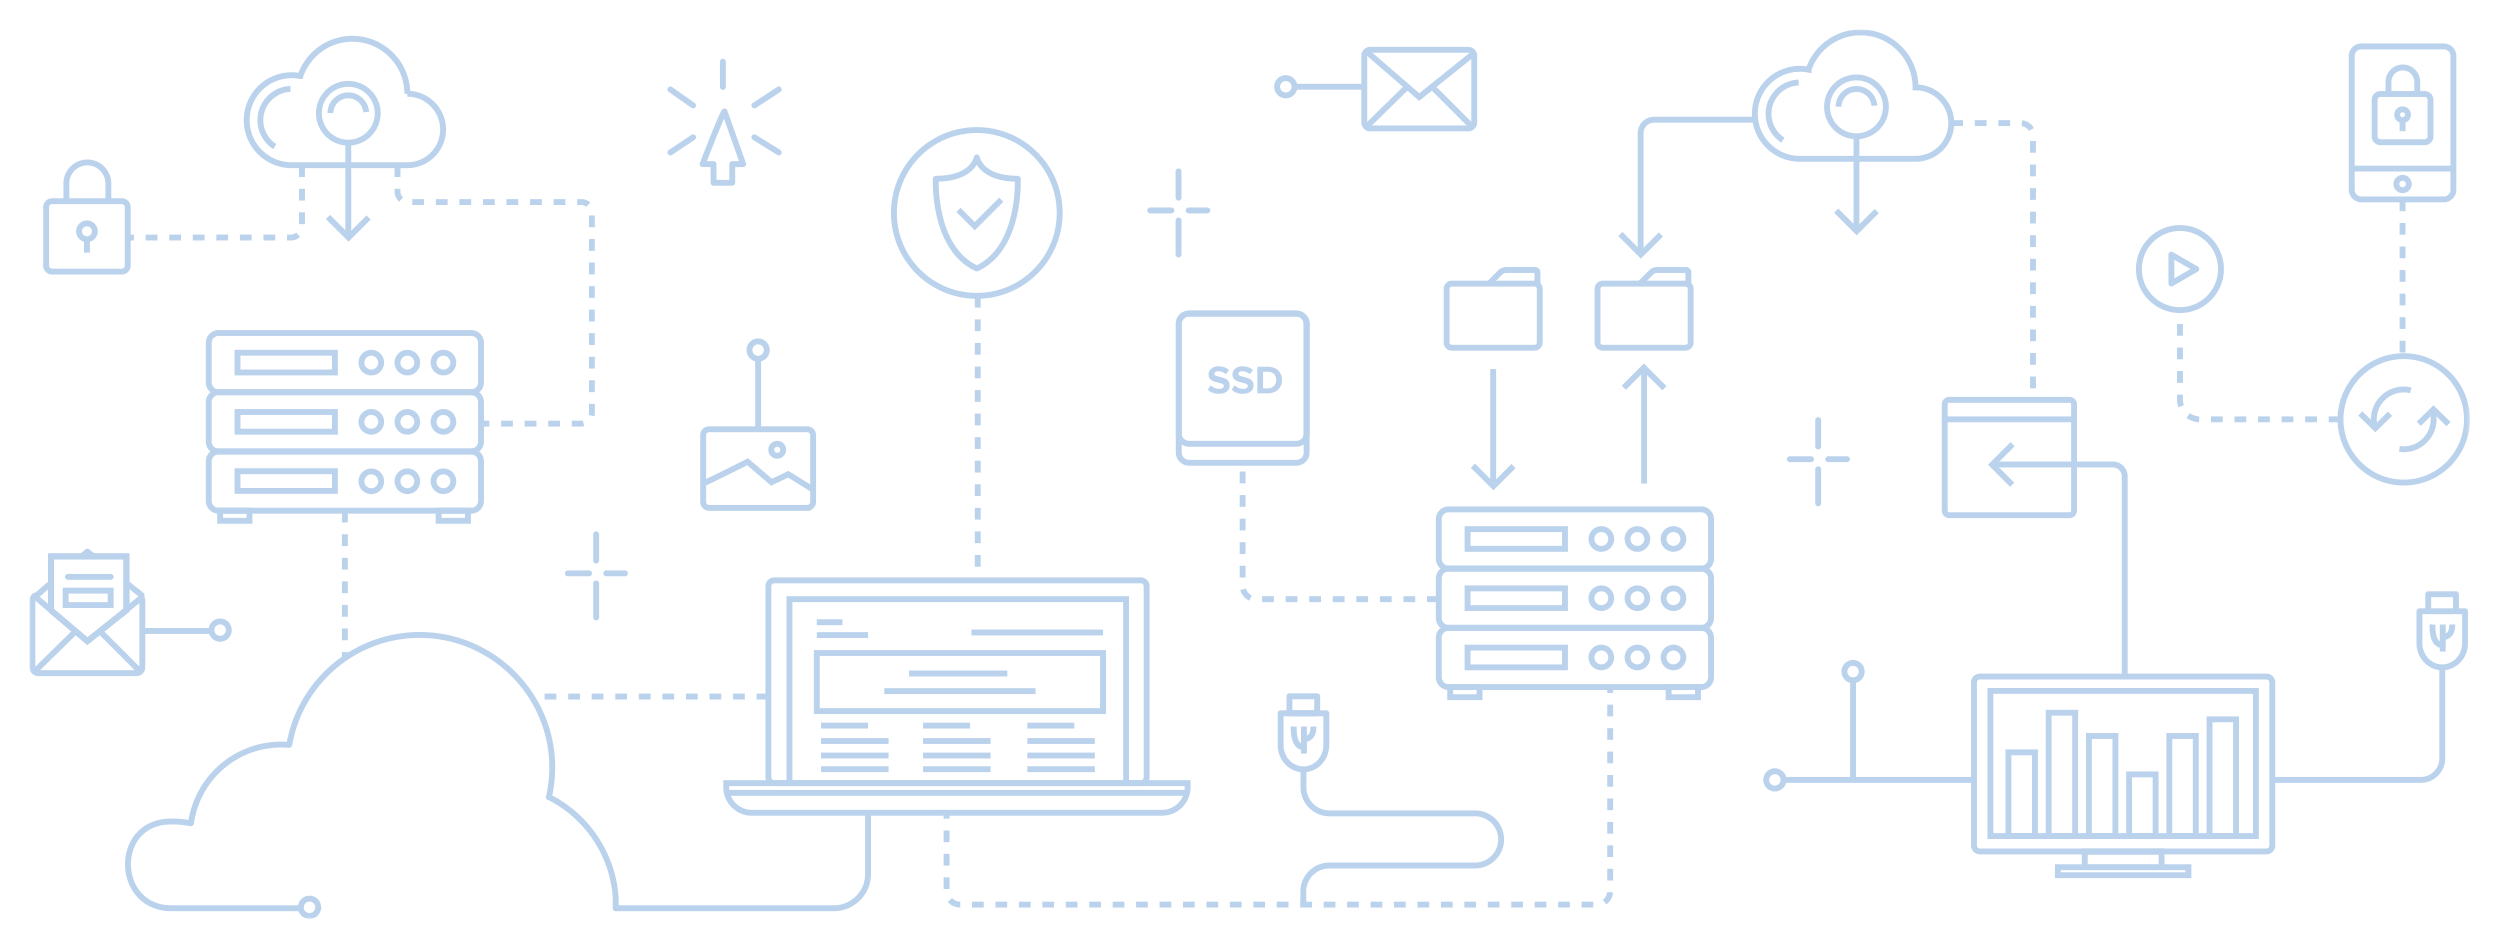 <svg xmlns="http://www.w3.org/2000/svg" xmlns:xlink="http://www.w3.org/1999/xlink" width="849" height="322" viewBox="0 0 849 322">
    <defs>
        <path id="a" d="M0 302h828.781V0H0z"/>
    </defs>
    <g fill="none" fill-rule="evenodd" opacity=".4" transform="translate(10 10)">
        <path stroke="#538FCF" stroke-linecap="round" stroke-linejoin="round" stroke-width="2" d="M1.774 192.766l4.774-4.122-4.774 4.122zM17.903 178.84l1.764-1.523 1.75 1.405M33.29 188.262l4.778 3.84"/>
        <path stroke="#538FCF" stroke-linejoin="round" stroke-width="2" d="M424.901 232.239v10.805c0 4.55 3.474 8.237 7.757 8.237 4.284 0 7.755-3.687 7.755-8.237v-10.805h-15.512z"/>
        <mask id="b" fill="#fff">
            <use xlink:href="#a"/>
        </mask>
        <path stroke="#538FCF" stroke-linejoin="round" stroke-width="2" d="M427.897 232.238h9.415v-5.777h-9.415zM432.818 236.732v9.2M429.395 236.732s-.642 6.847 3.424 7.061M436.027 236.732c.122 3.966-2.294 4.158-3.209 4.386M432.657 251.28v6.092a8.85 8.85 0 0 0 8.85 8.849h49.43a8.85 8.85 0 0 1 0 17.7h-49.483a8.85 8.85 0 0 0-8.85 8.849v3.989" mask="url(#b)"/>
        <path stroke="#538FCF" stroke-width="2" d="M430.233 147.168H393.8a3.502 3.502 0 0 1-3.492-3.492V99.982a3.503 3.503 0 0 1 3.493-3.493h36.433a3.503 3.503 0 0 1 3.492 3.493v43.696a3.502 3.502 0 0 1-3.493 3.492zM150.023 123.2H64.226a3.343 3.343 0 0 1-3.333-3.332v-13.451c0-1.833 1.5-3.333 3.333-3.333h85.797c1.833 0 3.333 1.5 3.333 3.333v13.45c0 1.834-1.5 3.334-3.333 3.334zM128.34 21.847c0-10.313-8.36-18.673-18.674-18.673-8.206 0-15.16 5.3-17.665 12.658a15.386 15.386 0 0 0-2.94-.289c-8.44 0-15.282 6.842-15.282 15.282 0 8.44 6.842 15.281 15.282 15.281h39.279c6.698 0 12.129-5.43 12.129-12.129s-5.431-12.13-12.13-12.13z" mask="url(#b)"/>
        <path stroke="#538FCF" stroke-width="2" d="M83.321 39.779a10.638 10.638 0 0 1-4.899-8.954c0-5.73 4.552-10.415 10.23-10.631M119.444 113.142a3.348 3.348 0 1 1-6.697.001 3.348 3.348 0 0 1 6.697 0zM131.69 113.142a3.348 3.348 0 1 1-6.696.002 3.348 3.348 0 0 1 6.696-.002zM143.938 113.142a3.348 3.348 0 1 1-6.697.001 3.348 3.348 0 0 1 6.697 0zM70.661 116.491h33.078v-6.697H70.661zM150.023 143.319H64.226a3.343 3.343 0 0 1-3.333-3.334v-13.45c0-1.834 1.5-3.334 3.333-3.334h85.797c1.833 0 3.333 1.5 3.333 3.334v13.45c0 1.834-1.5 3.334-3.333 3.334z" mask="url(#b)"/>
        <path stroke="#538FCF" stroke-width="2" d="M119.444 133.26a3.348 3.348 0 1 1-6.697 0 3.348 3.348 0 0 1 6.697 0zM131.69 133.26a3.348 3.348 0 1 1-6.696 0 3.348 3.348 0 0 1 6.696 0zM143.938 133.26a3.348 3.348 0 1 1-6.697 0 3.348 3.348 0 0 1 6.697 0zM70.661 136.608h33.078v-6.696H70.661zM150.023 163.436H64.226a3.343 3.343 0 0 1-3.333-3.333v-13.45c0-1.834 1.5-3.334 3.333-3.334h85.797c1.833 0 3.333 1.5 3.333 3.333v13.451c0 1.833-1.5 3.333-3.333 3.333z" mask="url(#b)"/>
        <path stroke="#538FCF" stroke-width="2" d="M119.444 153.377a3.35 3.35 0 1 1-6.698 0 3.35 3.35 0 0 1 6.698 0zM131.69 153.377a3.349 3.349 0 1 1-6.697 0 3.349 3.349 0 0 1 6.697 0zM143.938 153.377a3.35 3.35 0 1 1-6.699 0 3.35 3.35 0 0 1 6.699 0zM70.661 156.726h33.078v-6.697H70.661zM64.762 166.87h9.962v-3.434h-9.962zM138.956 166.87h9.962v-3.434h-9.962zM567.741 183.096h-85.796a3.343 3.343 0 0 1-3.334-3.333v-13.45c0-1.834 1.5-3.334 3.334-3.334h85.796c1.834 0 3.334 1.5 3.334 3.333v13.451c0 1.833-1.5 3.333-3.334 3.333z" mask="url(#b)"/>
        <path stroke="#538FCF" stroke-width="2" d="M537.163 173.038a3.348 3.348 0 1 1-6.696.001 3.348 3.348 0 0 1 6.696-.001zM549.41 173.038a3.348 3.348 0 1 1-6.697 0 3.348 3.348 0 0 1 6.697 0zM561.656 173.038a3.348 3.348 0 1 1-6.696.001 3.348 3.348 0 0 1 6.696-.001zM488.38 176.386h33.078v-6.697H488.38zM567.741 203.213h-85.796a3.343 3.343 0 0 1-3.334-3.333v-13.45c0-1.834 1.5-3.334 3.334-3.334h85.796c1.834 0 3.334 1.5 3.334 3.333v13.451c0 1.833-1.5 3.333-3.334 3.333z" mask="url(#b)"/>
        <path stroke="#538FCF" stroke-width="2" d="M537.163 193.155a3.348 3.348 0 1 1-6.696.001 3.348 3.348 0 0 1 6.696-.001zM549.41 193.155a3.348 3.348 0 1 1-6.697 0 3.348 3.348 0 0 1 6.697 0zM561.656 193.155a3.348 3.348 0 1 1-6.696.001 3.348 3.348 0 0 1 6.696-.001zM488.38 196.503h33.078v-6.696H488.38zM567.741 223.332h-85.796a3.343 3.343 0 0 1-3.334-3.333v-13.451c0-1.834 1.5-3.334 3.334-3.334h85.796c1.834 0 3.334 1.5 3.334 3.334v13.45c0 1.834-1.5 3.334-3.334 3.334z" mask="url(#b)"/>
        <path stroke="#538FCF" stroke-width="2" d="M537.163 213.273a3.348 3.348 0 1 1-6.696 0 3.348 3.348 0 0 1 6.696 0zM549.41 213.273a3.348 3.348 0 1 1-6.696 0 3.348 3.348 0 0 1 6.696 0zM561.656 213.273a3.348 3.348 0 1 1-6.696 0 3.348 3.348 0 0 1 6.696 0zM488.38 216.621h33.078v-6.696H488.38zM697.977 284.472h26.089v-5.281h-26.089zM482.48 226.765h9.962v-3.434h-9.962zM556.676 226.765h9.962v-3.434h-9.962zM688.856 287.221h44.331v-2.708h-44.331zM349.864 62.318c0 15.545-12.602 28.146-28.146 28.146-15.543 0-28.145-12.601-28.145-28.146 0-15.544 12.602-28.145 28.145-28.145 15.544 0 28.146 12.6 28.146 28.145zM377.389 255.956H252.946c-1.1 0-2-.9-2-2v-64.863c0-1.101.9-2 2-2h124.443c1.1 0 2 .899 2 2v64.863c0 1.1-.9 2-2 2z" mask="url(#b)"/>
        <path stroke="#538FCF" stroke-width="2" d="M258.103 255.956v-62.48h114.322v62.48" mask="url(#b)"/>
        <path stroke="#538FCF" stroke-width="2" d="M267.388 231.486h97.202v-19.73h-97.202zM267.388 205.662h17.409M290.31 224.715h51.358M298.725 218.72h33.368M267.388 201.31h8.705M268.839 236.418h15.958M319.906 204.792h44.684M268.839 241.641h22.922M268.839 251.216h22.922M268.839 246.574h22.922M303.481 236.418h15.96M303.481 241.641h22.923M303.481 251.216h22.923M303.481 246.574h22.923M338.881 236.418h15.959M338.881 241.641h22.922M338.881 251.216h22.922M338.881 246.574h22.922M819.928 57.709h-28.03a3.26 3.26 0 0 1-3.25-3.25V9.02a3.26 3.26 0 0 1 3.25-3.25h28.03a3.26 3.26 0 0 1 3.25 3.25v45.438a3.26 3.26 0 0 1-3.25 3.25zM823.178 47.263h-34.53" mask="url(#b)"/>
        <path stroke="#538FCF" stroke-width="2" d="M808.017 52.49a2.103 2.103 0 1 1-4.207.002 2.103 2.103 0 0 1 4.207-.001zM495.683 86.322l3.748-3.748a3.058 3.058 0 0 1 2.158-.895h9.755c.432 0 .78.35.78.782v3.86M546.932 86.322l3.749-3.748a3.054 3.054 0 0 1 2.158-.895h9.755c.43 0 .78.35.78.782v3.86" mask="url(#b)"/>
        <path stroke="#538FCF" stroke-linejoin="round" stroke-width="2" d="M92.543 298.439h-44.34c-19.005 0-19.95-28.595-.964-29.426a31.054 31.054 0 0 1 7.446.566l.187-.044c2.08-15.074 15.014-26.681 30.658-26.681.885 0 1.761.037 2.627.109l.11-.153c3.745-21.425 22.654-37.636 45.258-37.165 23.712.493 43.19 19.704 43.99 43.407a45.217 45.217 0 0 1-1.122 11.699l.438.129c12.513 6.487 21.29 19.179 22.256 34.002v3.557h74.091c6.417 0 11.62-5.202 11.62-11.619v-20.806" mask="url(#b)"/>
        <path stroke="#538FCF" stroke-width="2" d="M692.804 164.959h-40.828a1.551 1.551 0 0 1-1.547-1.547v-36.086c0-.85.696-1.546 1.547-1.546h40.828c.85 0 1.547.696 1.547 1.546v36.086c0 .85-.696 1.547-1.547 1.547zM694.35 132.409H650.43" mask="url(#b)"/>
        <path stroke="#538FCF" stroke-dasharray="4" stroke-width="2" d="M322.04 90.463v96.63M250.945 226.553h-80.373M107.124 163.436v49.696M124.994 46.106v8.947a3.57 3.57 0 0 0 3.57 3.571h58.868a3.57 3.57 0 0 1 3.571 3.57V130.3a3.57 3.57 0 0 1-3.57 3.57h-34.078M92.543 46.106v20.762c0 2.096-1.7 3.797-3.797 3.797H33.377" mask="url(#b)"/>
        <path stroke="#538FCF" stroke-width="2" d="M118.275 28.463c0 5.517-4.474 9.99-9.99 9.99-5.517 0-9.99-4.473-9.99-9.99 0-5.518 4.472-9.989 9.99-9.989 5.517 0 9.99 4.471 9.99 9.99zM108.285 38.453v32.212M497.085 115.341v38.881M548.335 115.341v38.881" mask="url(#b)"/>
        <path stroke="#538FCF" stroke-dasharray="4" stroke-width="2" d="M805.913 57.709v53.23" mask="url(#b)"/>
        <path stroke="#538FCF" stroke-width="2" d="M536.825 223.332v2" mask="url(#b)"/>
        <path stroke="#538FCF" stroke-dasharray="3.981,3.981" stroke-width="2" d="M536.825 229.312v63.3a4.592 4.592 0 0 1-4.592 4.592h-216.18a4.591 4.591 0 0 1-4.592-4.592v-22.607" mask="url(#b)"/>
        <path stroke="#538FCF" stroke-width="2" d="M311.461 268.014v-2M490.193 148.144l6.965 6.964 6.818-6.818M101.394 63.7l6.964 6.965 6.818-6.818M555.226 121.828l-6.964-6.963-6.818 6.818M102.204 28.403a6.081 6.081 0 0 1 12.148-.34M640.512 19.673C640.512 9.36 632.152 1 621.838 1c-8.206 0-15.16 5.301-17.665 12.66a15.306 15.306 0 0 0-2.94-.29c-8.44 0-15.282 6.841-15.282 15.282 0 8.44 6.842 15.281 15.282 15.281h39.279c6.698 0 12.129-5.43 12.129-12.129s-5.431-12.13-12.13-12.13z" mask="url(#b)"/>
        <path stroke="#538FCF" stroke-width="2" d="M595.493 37.605c-2.945-1.895-4.899-5.2-4.899-8.955 0-5.728 4.551-10.414 10.23-10.63M630.445 26.289c0 5.518-4.472 9.989-9.989 9.989s-9.989-4.471-9.989-9.99c0-5.516 4.472-9.987 9.99-9.987 5.516 0 9.988 4.47 9.988 9.988zM620.456 36.278V68.49M613.566 61.527l6.964 6.964 6.818-6.818M540.263 69.474l6.964 6.964 6.818-6.818M666.52 147.734h40.987a4.045 4.045 0 0 1 4.045 4.046v67.409" mask="url(#b)"/>
        <path stroke="#538FCF" stroke-width="2" d="M673.484 140.843l-6.965 6.963 6.818 6.82M614.376 26.23a6.081 6.081 0 0 1 12.148-.342M264.13 162.47h-33.333c-1.1 0-2-.9-2-2v-22.696c0-1.1.9-2 2-2h33.333c1.101 0 2 .9 2 2v22.695c0 1.1-.899 2-2 2z" mask="url(#b)"/>
        <path stroke="#538FCF" stroke-width="2" d="M228.797 154.151c.58 0 15.088-7.351 15.088-7.351l8.125 6.964 5.686-2.715 8.434 5.23M255.975 142.738a2.03 2.03 0 1 1-4.062 0 2.03 2.03 0 0 1 4.062 0zM488.642 33.605h-33.333c-1.101 0-2-.9-2-2V8.911c0-1.101.899-2 2-2h33.333c1.1 0 2 .899 2 2v22.694c0 1.1-.9 2-2 2z" mask="url(#b)"/>
        <path stroke="#538FCF" stroke-width="2" d="M454.082 7.516l17.893 15.45 18.402-14.785M467.913 19.459l-13.83 13.54M476.34 19.459l13.528 13.54M38.082 192.942c.16.287.251.618.251.968v22.695c0 1.1-.899 2-2 2H3c-1.1 0-2-.9-2-2V193.91c0-.813.491-1.516 1.191-1.828M15.605 204.459l-13.831 13.54M24.032 204.459l13.527 13.54M827.781 132.412c0 11.858-9.613 21.472-21.472 21.472-11.858 0-21.47-9.614-21.47-21.472s9.612-21.472 21.47-21.472c11.86 0 21.472 9.614 21.472 21.472zM547.154 75.524V35.242a4.592 4.592 0 0 1 4.591-4.591h34.206" mask="url(#b)"/>
        <path stroke="#538FCF" stroke-dasharray="4" stroke-width="2" d="M652.64 31.803h23.48a4.278 4.278 0 0 1 4.279 4.278v88.591" mask="url(#b)"/>
        <path stroke="#538FCF" stroke-width="2" d="M429.596 19.459a2.94 2.94 0 1 1-5.88 0 2.94 2.94 0 0 1 5.88 0zM250.404 108.886a2.941 2.941 0 0 1-5.882 0 2.941 2.941 0 0 1 5.882 0zM98.05 298.06a2.94 2.94 0 1 1-5.878 0 2.94 2.94 0 0 1 5.879 0zM67.702 203.936a2.941 2.941 0 1 1-5.881-.003 2.941 2.941 0 0 1 5.881.003zM453.309 19.459H429.51M62.131 204.275H38.333M247.464 136.048V112.25M31.377 82.232H7.667c-1.1 0-2-.9-2-2V60.333c0-1.101.9-2 2-2h23.71c1.101 0 2 .899 2 2v19.899c0 1.1-.899 2-2 2z" mask="url(#b)"/>
        <path stroke="#538FCF" stroke-width="2" d="M12.537 58.16V52.3c0-3.921 3.208-7.13 7.13-7.13 3.921 0 7.13 3.209 7.13 7.13v6.034M22.207 68.55a2.685 2.685 0 1 1-5.37 0 2.685 2.685 0 0 1 5.37 0zM19.523 71.235v4.57M813.405 38.3h-14.984c-1.1 0-2-.899-2-2V23.926c0-1.1.9-2 2-2h14.984c1.101 0 2 .9 2 2V36.3c0 1.101-.899 2-2 2z" mask="url(#b)"/>
        <path stroke="#538FCF" stroke-width="2" d="M801.128 21.81v-4.017a4.897 4.897 0 0 1 4.884-4.884c2.686 0 4.885 2.197 4.885 4.884v4.134M807.752 28.927a1.839 1.839 0 1 1-3.677.001 1.839 1.839 0 0 1 3.677 0zM805.913 30.766v3.761" mask="url(#b)"/>
        <path stroke="#538FCF" stroke-dasharray="4" stroke-width="2" d="M478.611 193.475h-62.033a4.592 4.592 0 0 1-4.59-4.59V147.96" mask="url(#b)"/>
        <path stroke="#538FCF" stroke-width="2" d="M245.298 266.014H384.65a8.666 8.666 0 0 0 8.666-8.666v-1.393H236.63v1.393a8.666 8.666 0 0 0 8.667 8.666zM237.194 259.255h155.497M759.672 279.151H662.37c-1.099 0-2-.9-2-2v-55.4c0-1.1.901-2 2-2h97.302c1.101 0 2 .9 2 2v55.4c0 1.1-.899 2-2 2z" mask="url(#b)"/>
        <path stroke="#538FCF" stroke-width="2" d="M665.939 273.924h90.165v-49.278h-90.165zM430.233 140.708H393.8a3.503 3.503 0 0 1-3.492-3.493V99.98a3.502 3.502 0 0 1 3.493-3.492h36.433a3.502 3.502 0 0 1 3.492 3.492v37.235a3.503 3.503 0 0 1-3.493 3.493z" mask="url(#b)"/>
        <path fill="#538FCF" d="M400.143 122.296l1.042-1.464a3.959 3.959 0 0 0 2.87 1.22c1.057 0 1.57-.488 1.57-1.003 0-1.598-5.198-.5-5.198-3.9 0-1.502 1.3-2.748 3.426-2.748 1.435 0 2.626.434 3.519 1.26l-1.07 1.407c-.73-.675-1.705-.987-2.626-.987-.826 0-1.286.364-1.286.906 0 1.436 5.187.475 5.187 3.846 0 1.651-1.18 2.898-3.617 2.898-1.733 0-2.978-.581-3.817-1.435M408.27 122.296l1.043-1.464a3.959 3.959 0 0 0 2.87 1.22c1.057 0 1.57-.488 1.57-1.003 0-1.598-5.198-.5-5.198-3.9 0-1.502 1.3-2.748 3.426-2.748 1.436 0 2.626.434 3.519 1.26l-1.07 1.407c-.73-.675-1.705-.987-2.625-.987-.827 0-1.287.364-1.287.906 0 1.436 5.187.475 5.187 3.846 0 1.651-1.18 2.898-3.617 2.898-1.732 0-2.978-.581-3.817-1.435M423.4 119.06c0-1.599-.976-2.83-2.83-2.83h-1.64v5.645h1.64c1.786 0 2.83-1.286 2.83-2.816zm-6.392 4.508v-9.03h3.562c2.83 0 4.793 1.8 4.793 4.521 0 2.722-1.964 4.51-4.793 4.51h-3.563z" mask="url(#b)"/>
        <path stroke="#538FCF" stroke-width="2" d="M511.149 108.084h-28.127a1.75 1.75 0 0 1-1.75-1.75V88.072c0-.967.783-1.75 1.75-1.75h28.127c.966 0 1.75.783 1.75 1.75v18.262a1.75 1.75 0 0 1-1.75 1.75zM562.399 108.084H534.27a1.75 1.75 0 0 1-1.75-1.75V88.072c0-.967.784-1.75 1.75-1.75h28.128c.966 0 1.75.783 1.75 1.75v18.262a1.75 1.75 0 0 1-1.75 1.75zM791.555 130.403l5.103 4.996 4.996-4.892M821.515 134.017l-5.103-4.996-4.996 4.892" mask="url(#b)"/>
        <path stroke="#538FCF" stroke-width="2" d="M796.464 134.91c-.202-.8-.31-1.637-.31-2.498 0-5.608 4.546-10.155 10.156-10.155.833 0 1.642.099 2.417.289M816.038 129.49c.277.926.427 1.906.427 2.922 0 5.608-4.547 10.155-10.156 10.155-.498 0-.987-.036-1.465-.104" mask="url(#b)"/>
        <path stroke="#538FCF" stroke-linejoin="round" stroke-width="2" d="M811.638 197.588v10.806c0 4.548 3.473 8.237 7.756 8.237s7.756-3.689 7.756-8.237v-10.806h-15.512zM814.633 197.588h9.414v-5.776h-9.414zM819.554 202.082v9.2M816.131 202.082s-.642 6.847 3.423 7.062M822.764 202.082c.12 3.967-2.295 4.159-3.21 4.387M819.394 216.631v30.931a7.29 7.29 0 0 1-7.29 7.29h-50.432" mask="url(#b)"/>
        <path stroke="#538FCF" stroke-width="2" d="M672.069 273.924h9v-28.421h-9zM685.727 273.925h9V232.04h-9zM699.385 273.924h9v-33.99h-9zM713.043 273.924h9v-20.942h-9zM726.701 273.924h9v-33.99h-9zM740.359 273.925h9V234.29h-9zM595.698 254.851a2.94 2.94 0 1 1-5.88 0 2.94 2.94 0 0 1 5.88 0zM622.236 218.072a2.94 2.94 0 1 1-5.88 0 2.94 2.94 0 0 1 5.88 0zM659.38 254.851h-63.682" mask="url(#b)"/>
        <path stroke="#538FCF" stroke-linejoin="round" stroke-width="2" d="M744.253 81.376c0 7.7-6.243 13.942-13.943 13.942-7.7 0-13.944-6.242-13.944-13.942s6.243-13.943 13.944-13.943c7.7 0 13.943 6.242 13.943 13.943z" mask="url(#b)"/>
        <path stroke="#538FCF" stroke-linejoin="round" stroke-width="2" d="M735.877 81.376l-8.472-4.892v9.785z" mask="url(#b)"/>
        <path stroke="#538FCF" stroke-width="2" d="M7.322 197.307v-18.356H32.93v18.358l-13.262 10.43-12.345-10.432" mask="url(#b)"/>
        <path stroke="#538FCF" stroke-width="2" d="M1.774 192.516l17.894 15.222 18.4-14.785" mask="url(#b)"/>
        <path stroke="#538FCF" stroke-linecap="round" stroke-linejoin="round" stroke-width="2" d="M13.031 185.897h14.55" mask="url(#b)"/>
        <path stroke="#538FCF" stroke-width="2" d="M7.322 197.307v-18.356H32.93v18.358" mask="url(#b)"/>
        <path stroke="#538FCF" stroke-width="2" d="M12.291 195.484h15.29v-4.896h-15.29z" mask="url(#b)"/>
        <path stroke="#538FCF" stroke-dasharray="4" stroke-width="2" d="M784.838 132.412h-47.72a6.808 6.808 0 0 1-6.808-6.81V95.32" mask="url(#b)"/>
        <path stroke="#538FCF" stroke-linecap="round" stroke-linejoin="round" stroke-width="2" d="M236.045 27.84c-.657.163-7.44 17.89-7.44 17.89h3.719v6.345h6.347V45.73h3.721l-6.347-17.89zM235.498 19.524v-8.559M225.37 36.641l-7.702 5.135M225.37 25.8l-7.702-5.42M246.195 25.8l8.273-5.42M246.195 36.641l8.273 5.135" mask="url(#b)"/>
        <path stroke="#538FCF" stroke-linejoin="round" stroke-width="2" d="M321.719 81.178c15.088-6.964 13.928-30.467 13.928-30.467-12.767 0-13.928-7.254-13.928-7.254s-1.16 7.254-13.928 7.254c0 0-1.16 23.503 13.928 30.467z" mask="url(#b)"/>
        <path stroke="#538FCF" stroke-width="2" d="M315.51 61.302l5.515 5.514 8.994-8.995" mask="url(#b)"/>
        <path stroke="#538FCF" stroke-linecap="round" stroke-linejoin="round" stroke-width="2" d="M390.237 57.131v-8.935M387.813 61.462h-7.204M393.66 61.462h6.348M390.237 64.885V76.44M607.456 141.614v-8.935M605.031 145.945h-7.203M610.88 145.945h6.347M607.456 149.368v11.554M192.458 180.377v-8.934M190.033 184.709h-7.203M195.882 184.709h6.348M192.458 188.132v11.554M619.296 254.244V221.62" mask="url(#b)"/>
    </g>
</svg>
